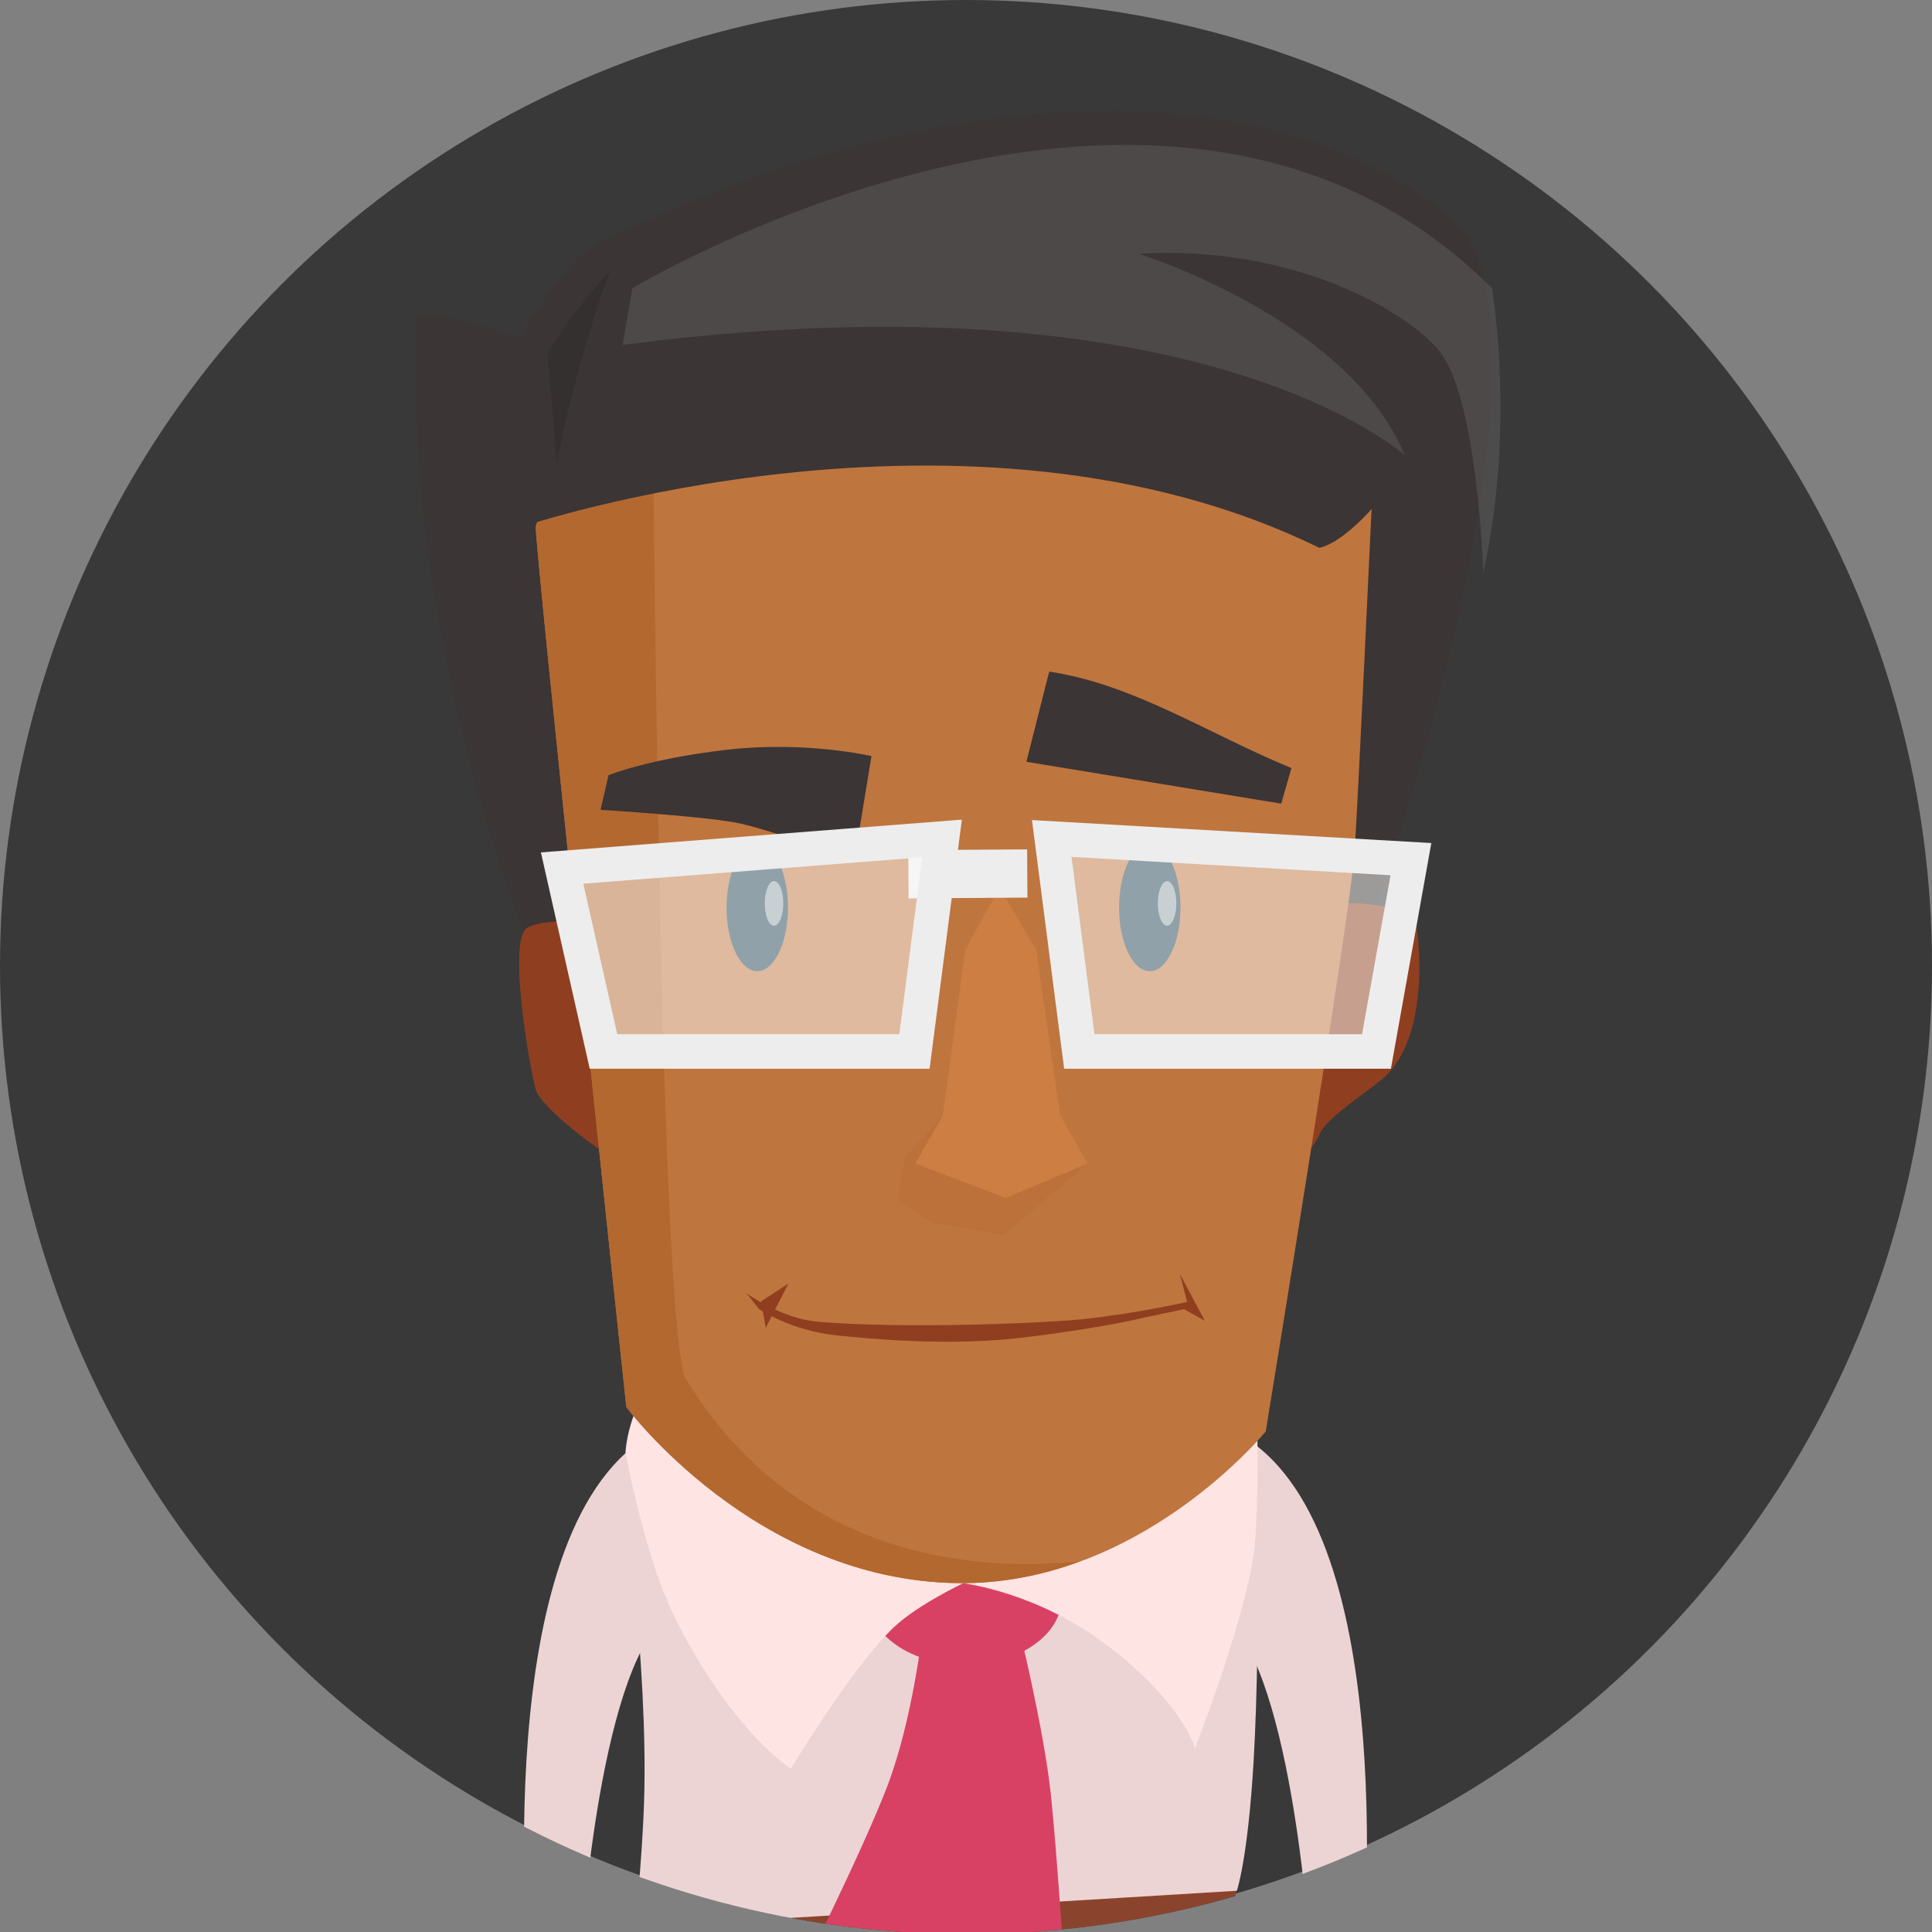 <?xml version="1.0" encoding="UTF-8" standalone="no"?>
<!-- Created with Inkscape (http://www.inkscape.org/) -->

<svg
   xmlns:dc="http://purl.org/dc/elements/1.1/"
   xmlns:cc="http://creativecommons.org/ns#"
   xmlns:rdf="http://www.w3.org/1999/02/22-rdf-syntax-ns#"
   xmlns:svg="http://www.w3.org/2000/svg"
   xmlns="http://www.w3.org/2000/svg"
   xmlns:xlink="http://www.w3.org/1999/xlink"
   xmlns:sodipodi="http://sodipodi.sourceforge.net/DTD/sodipodi-0.dtd"
   xmlns:inkscape="http://www.inkscape.org/namespaces/inkscape"
   width="44.41mm"
   height="44.41mm"
   viewBox="0 0 44.41 44.41"
   version="1.1"
   id="svg3916"
   inkscape:version="0.92.4 (5da689c313, 2019-01-14)"
   sodipodi:docname="avatar12.svg">
  <rect x="0" y="0" width="44.41" height="44.41" fill="#808080" stroke="none"/>
  <defs
     id="defs3910">
    <clipPath
       clipPathUnits="userSpaceOnUse"
       id="clipPath3897">
      <circle
         style="opacity:0.5;vector-effect:none;fill:#4d4d4d;fill-opacity:1;fill-rule:evenodd;stroke:none;stroke-width:0.901;stroke-linecap:butt;stroke-linejoin:bevel;stroke-miterlimit:4;stroke-dasharray:none;stroke-dashoffset:0;stroke-opacity:1;paint-order:markers stroke fill"
         id="circle3899"
         cx="231.519"
         cy="173.949"
         r="22.205" />
    </clipPath>
    <clipPath
       id="SVGID_18_">
      <use
         xlink:href="#SVGID_17_"
         overflow="visible"
         id="use159"
         style="overflow:visible"
         x="0"
         y="0"
         width="100%"
         height="100%" />
    </clipPath>
    <clipPath
       id="SVGID_16_">
      <use
         xlink:href="#SVGID_15_"
         overflow="visible"
         id="use145"
         style="overflow:visible"
         x="0"
         y="0"
         width="100%"
         height="100%" />
    </clipPath>
    <clipPath
       id="SVGID_14_">
      <use
         xlink:href="#SVGID_13_"
         overflow="visible"
         id="use127"
         style="overflow:visible"
         x="0"
         y="0"
         width="100%"
         height="100%" />
    </clipPath>
    <clipPath
       id="SVGID_12_">
      <use
         xlink:href="#SVGID_11_"
         overflow="visible"
         id="use113"
         style="overflow:visible"
         x="0"
         y="0"
         width="100%"
         height="100%" />
    </clipPath>
    <clipPath
       id="SVGID_8_">
      <use
         xlink:href="#SVGID_7_"
         overflow="visible"
         id="use81"
         style="overflow:visible"
         x="0"
         y="0"
         width="100%"
         height="100%" />
    </clipPath>
    <clipPath
       id="SVGID_10_">
      <use
         xlink:href="#SVGID_9_"
         overflow="visible"
         id="use87"
         style="overflow:visible"
         x="0"
         y="0"
         width="100%"
         height="100%" />
    </clipPath>
    <clipPath
       id="SVGID_6_">
      <use
         xlink:href="#SVGID_5_"
         overflow="visible"
         id="use65"
         style="overflow:visible"
         x="0"
         y="0"
         width="100%"
         height="100%" />
    </clipPath>
    <clipPath
       id="SVGID_4_">
      <use
         xlink:href="#SVGID_3_"
         overflow="visible"
         id="use41"
         style="overflow:visible"
         x="0"
         y="0"
         width="100%"
         height="100%" />
    </clipPath>
    <clipPath
       id="SVGID_2_">
      <use
         xlink:href="#SVGID_1_"
         overflow="visible"
         id="use27"
         style="overflow:visible"
         x="0"
         y="0"
         width="100%"
         height="100%" />
    </clipPath>
    <rect
       id="SVGID_1_"
       x="966.646"
       y="591.79"
       width="4.613"
       height="3.18" />
    <rect
       id="SVGID_3_"
       x="936.181"
       y="593.4"
       width="4.507"
       height="1.38" />
    <rect
       id="SVGID_5_"
       x="939.199"
       y="493.74"
       width="27.425"
       height="57.82" />
    <rect
       id="SVGID_7_"
       x="955.934"
       y="527.09"
       width="9.612"
       height="6.04" />
    <rect
       id="SVGID_9_"
       x="955.934"
       y="527.09"
       width="9.612"
       height="6.04" />
    <rect
       id="SVGID_11_"
       x="949.269"
       y="515.29"
       width="0.932"
       height="2.25" />
    <rect
       id="SVGID_13_"
       x="969.08"
       y="515.29"
       width="0.932"
       height="2.25" />
    <rect
       id="SVGID_15_"
       x="941.598"
       y="510.79"
       width="16.566"
       height="16.56" />
    <rect
       id="SVGID_17_"
       x="964.064"
       y="510.79"
       width="16.566"
       height="16.56" />
    <clipPath
       id="SVGID_18_-8">
      <use
         xlink:href="#SVGID_17_-1"
         overflow="visible"
         id="use175"
         style="overflow:visible"
         x="0"
         y="0"
         width="100%"
         height="100%" />
    </clipPath>
    <clipPath
       id="SVGID_16_-1">
      <use
         xlink:href="#SVGID_15_-5"
         overflow="visible"
         id="use161"
         style="overflow:visible"
         x="0"
         y="0"
         width="100%"
         height="100%" />
    </clipPath>
    <clipPath
       id="SVGID_14_-1">
      <use
         xlink:href="#SVGID_13_-6"
         overflow="visible"
         id="use147"
         style="overflow:visible"
         x="0"
         y="0"
         width="100%"
         height="100%" />
    </clipPath>
    <clipPath
       id="SVGID_12_-4">
      <use
         xlink:href="#SVGID_11_-3"
         overflow="visible"
         id="use131"
         style="overflow:visible"
         x="0"
         y="0"
         width="100%"
         height="100%" />
    </clipPath>
    <clipPath
       id="SVGID_10_-2">
      <use
         xlink:href="#SVGID_9_-9"
         overflow="visible"
         id="use117"
         style="overflow:visible"
         x="0"
         y="0"
         width="100%"
         height="100%" />
    </clipPath>
    <clipPath
       id="SVGID_6_-1">
      <use
         xlink:href="#SVGID_5_-4"
         overflow="visible"
         id="use79"
         style="overflow:visible"
         x="0"
         y="0"
         width="100%"
         height="100%" />
    </clipPath>
    <clipPath
       id="SVGID_8_-5">
      <use
         xlink:href="#SVGID_7_-5"
         overflow="visible"
         id="use85"
         style="overflow:visible"
         x="0"
         y="0"
         width="100%"
         height="100%" />
    </clipPath>
    <clipPath
       id="SVGID_4_-3">
      <use
         xlink:href="#SVGID_3_-4"
         overflow="visible"
         id="use43"
         style="overflow:visible"
         x="0"
         y="0"
         width="100%"
         height="100%" />
    </clipPath>
    <clipPath
       id="SVGID_2_-9">
      <use
         xlink:href="#SVGID_1_-1"
         overflow="visible"
         id="use29"
         style="overflow:visible"
         x="0"
         y="0"
         width="100%"
         height="100%" />
    </clipPath>
    <rect
       id="SVGID_1_-1"
       x="963.834"
       y="599.79"
       width="4.611"
       height="3.18" />
    <rect
       id="SVGID_3_-4"
       x="933.368"
       y="601.4"
       width="4.506"
       height="1.38" />
    <rect
       id="SVGID_5_-4"
       x="953.12"
       y="535.09"
       width="9.612"
       height="6.04" />
    <rect
       id="SVGID_7_-5"
       x="953.12"
       y="535.09"
       width="9.612"
       height="6.04" />
    <rect
       id="SVGID_9_-9"
       x="946.456"
       y="523.29"
       width="0.931"
       height="2.25" />
    <rect
       id="SVGID_11_-3"
       x="966.268"
       y="523.29"
       width="0.931"
       height="2.25" />
    <rect
       id="SVGID_13_-6"
       x="936.242"
       y="521.14"
       width="19.148"
       height="10.74" />
    <rect
       id="SVGID_15_-5"
       x="960.918"
       y="521.14"
       width="18.105"
       height="10.74" />
    <rect
       id="SVGID_17_-1"
       x="935.51"
       y="492.52"
       width="3.147"
       height="9.73" />
    <clipPath
       id="SVGID_18_-5">
      <use
         xlink:href="#SVGID_17_-3"
         overflow="visible"
         id="use151"
         style="overflow:visible"
         x="0"
         y="0"
         width="100%"
         height="100%" />
    </clipPath>
    <clipPath
       id="SVGID_16_-3">
      <use
         xlink:href="#SVGID_15_-9"
         overflow="visible"
         id="use135"
         style="overflow:visible"
         x="0"
         y="0"
         width="100%"
         height="100%" />
    </clipPath>
    <clipPath
       id="SVGID_14_-3">
      <use
         xlink:href="#SVGID_13_-9"
         overflow="visible"
         id="use121"
         style="overflow:visible"
         x="0"
         y="0"
         width="100%"
         height="100%" />
    </clipPath>
    <clipPath
       id="SVGID_12_-0">
      <use
         xlink:href="#SVGID_11_-2"
         overflow="visible"
         id="use105"
         style="overflow:visible"
         x="0"
         y="0"
         width="100%"
         height="100%" />
    </clipPath>
    <clipPath
       id="SVGID_8_-8">
      <use
         xlink:href="#SVGID_7_-52"
         overflow="visible"
         id="use75"
         style="overflow:visible"
         x="0"
         y="0"
         width="100%"
         height="100%" />
    </clipPath>
    <clipPath
       id="SVGID_10_-3">
      <use
         xlink:href="#SVGID_9_-1"
         overflow="visible"
         id="use81-7"
         style="overflow:visible"
         x="0"
         y="0"
         width="100%"
         height="100%" />
    </clipPath>
    <clipPath
       id="SVGID_6_-2">
      <use
         xlink:href="#SVGID_5_-42"
         overflow="visible"
         id="use63"
         style="overflow:visible"
         x="0"
         y="0"
         width="100%"
         height="100%" />
    </clipPath>
    <clipPath
       id="SVGID_4_-5">
      <use
         xlink:href="#SVGID_3_-8"
         overflow="visible"
         id="use41-3"
         style="overflow:visible"
         x="0"
         y="0"
         width="100%"
         height="100%" />
    </clipPath>
    <clipPath
       id="SVGID_2_-95">
      <use
         xlink:href="#SVGID_1_-8"
         overflow="visible"
         id="use27-8"
         style="overflow:visible"
         x="0"
         y="0"
         width="100%"
         height="100%" />
    </clipPath>
    <rect
       id="SVGID_1_-8"
       x="951.165"
       y="549.121"
       width="4.612"
       height="3.184" />
    <rect
       id="SVGID_3_-8"
       x="920.699"
       y="550.737"
       width="4.507"
       height="1.375" />
    <rect
       id="SVGID_5_-42"
       x="923.718"
       y="450.427"
       width="27.424"
       height="58.463" />
    <rect
       id="SVGID_7_-52"
       x="940.452"
       y="484.426"
       width="9.612"
       height="6.037" />
    <rect
       id="SVGID_9_-1"
       x="940.452"
       y="484.426"
       width="9.612"
       height="6.037" />
    <path
       id="SVGID_11_-2"
       d="m 934.081,493.437 c 0,0 2.077,4.481 4.332,6.045 1.367,0.948 2.283,1.584 7.596,0.838 5.5,-0.773 11.725,-4.049 11.725,-4.049 l 0.957,0.468 -1.28,-2.321 0.311,1.189 c 0,0 -2.929,-0.055 -6.063,-0.193 -3.074,-0.137 -18.178,-2.842 -18.178,-2.842 z"
       inkscape:connector-curvature="0" />
    <rect
       id="SVGID_13_-9"
       x="933.787"
       y="472.621"
       width="0.932"
       height="2.249" />
    <rect
       id="SVGID_15_-9"
       x="953.598"
       y="472.621"
       width="0.932"
       height="2.249" />
    <rect
       id="SVGID_17_-3"
       x="938.81"
       y="433.53"
       width="13.245"
       height="6.08" />
    <clipPath
       id="SVGID_24_">
      <use
         xlink:href="#SVGID_23_"
         overflow="visible"
         id="use185"
         style="overflow:visible"
         x="0"
         y="0"
         width="100%"
         height="100%" />
    </clipPath>
    <clipPath
       id="SVGID_26_">
      <use
         xlink:href="#SVGID_25_"
         overflow="visible"
         id="use191"
         style="overflow:visible"
         x="0"
         y="0"
         width="100%"
         height="100%" />
    </clipPath>
    <clipPath
       id="SVGID_22_">
      <use
         xlink:href="#SVGID_21_"
         overflow="visible"
         id="use169"
         style="overflow:visible"
         x="0"
         y="0"
         width="100%"
         height="100%" />
    </clipPath>
    <clipPath
       id="SVGID_20_">
      <use
         xlink:href="#SVGID_19_"
         overflow="visible"
         id="use147-7"
         style="overflow:visible"
         x="0"
         y="0"
         width="100%"
         height="100%" />
    </clipPath>
    <clipPath
       id="SVGID_16_-36">
      <use
         xlink:href="#SVGID_15_-99"
         overflow="visible"
         id="use121-0"
         style="overflow:visible"
         x="0"
         y="0"
         width="100%"
         height="100%" />
    </clipPath>
    <clipPath
       id="SVGID_18_-6">
      <use
         xlink:href="#SVGID_17_-4"
         overflow="visible"
         id="use127-5"
         style="overflow:visible"
         x="0"
         y="0"
         width="100%"
         height="100%" />
    </clipPath>
    <clipPath
       id="SVGID_12_-6">
      <use
         xlink:href="#SVGID_11_-4"
         overflow="visible"
         id="use99"
         style="overflow:visible"
         x="0"
         y="0"
         width="100%"
         height="100%" />
    </clipPath>
    <clipPath
       id="SVGID_14_-0">
      <use
         xlink:href="#SVGID_13_-0"
         overflow="visible"
         id="use105-1"
         style="overflow:visible"
         x="0"
         y="0"
         width="100%"
         height="100%" />
    </clipPath>
    <clipPath
       id="SVGID_8_-3">
      <use
         xlink:href="#SVGID_7_-4"
         overflow="visible"
         id="use71"
         style="overflow:visible"
         x="0"
         y="0"
         width="100%"
         height="100%" />
    </clipPath>
    <clipPath
       id="SVGID_10_-24">
      <use
         xlink:href="#SVGID_9_-11"
         overflow="visible"
         id="use77"
         style="overflow:visible"
         x="0"
         y="0"
         width="100%"
         height="100%" />
    </clipPath>
    <clipPath
       id="SVGID_6_-5">
      <use
         xlink:href="#SVGID_5_-1"
         overflow="visible"
         id="use59"
         style="overflow:visible"
         x="0"
         y="0"
         width="100%"
         height="100%" />
    </clipPath>
    <clipPath
       id="SVGID_4_-1">
      <use
         xlink:href="#SVGID_3_-9"
         overflow="visible"
         id="use43-9"
         style="overflow:visible"
         x="0"
         y="0"
         width="100%"
         height="100%" />
    </clipPath>
    <clipPath
       id="SVGID_2_-7">
      <use
         xlink:href="#SVGID_1_-14"
         overflow="visible"
         id="use31"
         style="overflow:visible"
         x="0"
         y="0"
         width="100%"
         height="100%" />
    </clipPath>
    <rect
       id="SVGID_1_-14"
       x="961.553"
       y="559.865"
       width="10.498"
       height="7.426" />
    <rect
       id="SVGID_3_-9"
       x="949.33"
       y="559.211"
       width="10.487"
       height="7.91" />
    <rect
       id="SVGID_5_-1"
       x="938.858"
       y="499.876"
       width="34.414"
       height="65.761" />
    <rect
       id="SVGID_7_-4"
       x="958.81"
       y="535.858"
       width="3.559"
       height="2.094" />
    <rect
       id="SVGID_9_-11"
       x="958.81"
       y="535.858"
       width="3.559"
       height="2.094" />
    <rect
       id="SVGID_11_-4"
       x="950.719"
       y="539.416"
       width="0.915"
       height="2.411" />
    <rect
       id="SVGID_13_-0"
       x="950.719"
       y="539.416"
       width="0.915"
       height="2.411" />
    <rect
       id="SVGID_15_-99"
       x="968.017"
       y="541.442"
       width="0.821"
       height="1.741" />
    <rect
       id="SVGID_17_-4"
       x="968.017"
       y="541.442"
       width="0.821"
       height="1.741" />
    <rect
       id="SVGID_19_"
       x="968.737"
       y="523.464"
       width="0.933"
       height="2.249" />
    <rect
       id="SVGID_21_"
       x="950.317"
       y="523.464"
       width="0.931"
       height="2.249" />
    <rect
       id="SVGID_23_"
       x="958.94"
       y="559.396"
       width="3.041"
       height="6.241" />
    <rect
       id="SVGID_25_"
       x="958.94"
       y="559.396"
       width="3.041"
       height="6.241" />
    <clipPath
       id="SVGID_2_-0">
      <use
         height="100%"
         width="100%"
         y="0"
         x="0"
         style="overflow:visible"
         id="use27-3"
         overflow="visible"
         xlink:href="#SVGID_1_-9" />
    </clipPath>
    <clipPath
       id="SVGID_4_-51">
      <use
         height="100%"
         width="100%"
         y="0"
         x="0"
         style="overflow:visible"
         id="use41-35"
         overflow="visible"
         xlink:href="#SVGID_3_-2" />
    </clipPath>
    <clipPath
       id="SVGID_6_-3">
      <use
         height="100%"
         width="100%"
         y="0"
         x="0"
         style="overflow:visible"
         id="use65-0"
         overflow="visible"
         xlink:href="#SVGID_5_-3" />
    </clipPath>
    <clipPath
       id="SVGID_8_-89">
      <use
         height="100%"
         width="100%"
         y="0"
         x="0"
         style="overflow:visible"
         id="use77-2"
         overflow="visible"
         xlink:href="#SVGID_7_-6" />
    </clipPath>
    <clipPath
       id="SVGID_10_-9">
      <use
         height="100%"
         width="100%"
         y="0"
         x="0"
         style="overflow:visible"
         id="use91"
         overflow="visible"
         xlink:href="#SVGID_9_-2" />
    </clipPath>
    <clipPath
       id="SVGID_12_-49">
      <use
         height="100%"
         width="100%"
         y="0"
         x="0"
         style="overflow:visible"
         id="use97"
         overflow="visible"
         xlink:href="#SVGID_11_-1" />
    </clipPath>
    <clipPath
       id="SVGID_14_-6">
      <use
         height="100%"
         width="100%"
         y="0"
         x="0"
         style="overflow:visible"
         id="use123"
         overflow="visible"
         xlink:href="#SVGID_13_-3" />
    </clipPath>
    <clipPath
       id="SVGID_16_-8">
      <use
         height="100%"
         width="100%"
         y="0"
         x="0"
         style="overflow:visible"
         id="use137"
         overflow="visible"
         xlink:href="#SVGID_15_-0" />
    </clipPath>
    <rect
       height="3.184"
       width="4.612"
       y="598.184"
       x="966.969"
       id="SVGID_1_-9" />
    <rect
       height="1.374"
       width="4.506"
       y="599.801"
       x="936.503"
       id="SVGID_3_-2" />
    <rect
       height="11.623"
       width="34.061"
       y="492.209"
       x="944.789"
       id="SVGID_5_-3" />
    <rect
       height="57.26"
       width="35.273"
       y="500.693"
       x="939.637"
       id="SVGID_7_-6" />
    <rect
       height="6.037"
       width="9.611"
       y="533.489"
       x="956.256"
       id="SVGID_9_-2" />
    <rect
       height="6.037"
       width="9.611"
       y="533.489"
       x="956.256"
       id="SVGID_11_-1" />
    <rect
       height="2.248"
       width="0.931"
       y="521.685"
       x="949.591"
       id="SVGID_13_-3" />
    <rect
       height="2.248"
       width="0.931"
       y="521.685"
       x="969.402"
       id="SVGID_15_-0" />
    <clipPath
       id="SVGID_30_">
      <use
         xlink:href="#SVGID_29_"
         overflow="visible"
         id="use217"
         style="overflow:visible"
         x="0"
         y="0"
         width="100%"
         height="100%" />
    </clipPath>
    <clipPath
       id="SVGID_26_-8">
      <use
         xlink:href="#SVGID_25_-3"
         overflow="visible"
         id="use193"
         style="overflow:visible"
         x="0"
         y="0"
         width="100%"
         height="100%" />
    </clipPath>
    <clipPath
       id="SVGID_28_">
      <use
         xlink:href="#SVGID_27_"
         overflow="visible"
         id="use199"
         style="overflow:visible"
         x="0"
         y="0"
         width="100%"
         height="100%" />
    </clipPath>
    <clipPath
       id="SVGID_24_-3">
      <use
         xlink:href="#SVGID_23_-8"
         overflow="visible"
         id="use181"
         style="overflow:visible"
         x="0"
         y="0"
         width="100%"
         height="100%" />
    </clipPath>
    <clipPath
       id="SVGID_22_-3">
      <use
         xlink:href="#SVGID_21_-2"
         overflow="visible"
         id="use159-4"
         style="overflow:visible"
         x="0"
         y="0"
         width="100%"
         height="100%" />
    </clipPath>
    <clipPath
       id="SVGID_18_-2">
      <use
         xlink:href="#SVGID_17_-0"
         overflow="visible"
         id="use133"
         style="overflow:visible"
         x="0"
         y="0"
         width="100%"
         height="100%" />
    </clipPath>
    <clipPath
       id="SVGID_20_-7">
      <use
         xlink:href="#SVGID_19_-3"
         overflow="visible"
         id="use139"
         style="overflow:visible"
         x="0"
         y="0"
         width="100%"
         height="100%" />
    </clipPath>
    <clipPath
       id="SVGID_14_-19">
      <use
         xlink:href="#SVGID_13_-34"
         overflow="visible"
         id="use111"
         style="overflow:visible"
         x="0"
         y="0"
         width="100%"
         height="100%" />
    </clipPath>
    <clipPath
       id="SVGID_16_-9">
      <use
         xlink:href="#SVGID_15_-8"
         overflow="visible"
         id="use117-9"
         style="overflow:visible"
         x="0"
         y="0"
         width="100%"
         height="100%" />
    </clipPath>
    <clipPath
       id="SVGID_10_-5">
      <use
         xlink:href="#SVGID_9_-4"
         overflow="visible"
         id="use83"
         style="overflow:visible"
         x="0"
         y="0"
         width="100%"
         height="100%" />
    </clipPath>
    <clipPath
       id="SVGID_12_-5">
      <use
         xlink:href="#SVGID_11_-48"
         overflow="visible"
         id="use89"
         style="overflow:visible"
         x="0"
         y="0"
         width="100%"
         height="100%" />
    </clipPath>
    <clipPath
       id="SVGID_8_-38">
      <use
         xlink:href="#SVGID_7_-65"
         overflow="visible"
         id="use71-0"
         style="overflow:visible"
         x="0"
         y="0"
         width="100%"
         height="100%" />
    </clipPath>
    <clipPath
       id="SVGID_6_-16">
      <use
         xlink:href="#SVGID_5_-5"
         overflow="visible"
         id="use59-6"
         style="overflow:visible"
         x="0"
         y="0"
         width="100%"
         height="100%" />
    </clipPath>
    <clipPath
       id="SVGID_4_-6">
      <use
         xlink:href="#SVGID_3_-3"
         overflow="visible"
         id="use43-6"
         style="overflow:visible"
         x="0"
         y="0"
         width="100%"
         height="100%" />
    </clipPath>
    <clipPath
       id="SVGID_2_-8">
      <use
         xlink:href="#SVGID_1_-84"
         overflow="visible"
         id="use31-1"
         style="overflow:visible"
         x="0"
         y="0"
         width="100%"
         height="100%" />
    </clipPath>
    <rect
       id="SVGID_1_-84"
       x="972.33"
       y="568.711"
       width="10.495"
       height="7.426" />
    <rect
       id="SVGID_3_-3"
       x="960.104"
       y="568.057"
       width="10.487"
       height="7.91" />
    <rect
       id="SVGID_5_-5"
       x="949.633"
       y="508.722"
       width="31.88"
       height="65.762" />
    <rect
       id="SVGID_7_-65"
       x="949.633"
       y="514.255"
       width="5.954"
       height="34.005" />
    <rect
       id="SVGID_9_-4"
       x="969.586"
       y="544.703"
       width="3.559"
       height="2.095" />
    <rect
       id="SVGID_11_-48"
       x="969.586"
       y="544.703"
       width="3.559"
       height="2.095" />
    <rect
       id="SVGID_13_-34"
       x="961.495"
       y="548.261"
       width="0.915"
       height="2.412" />
    <rect
       id="SVGID_15_-8"
       x="961.495"
       y="548.261"
       width="0.915"
       height="2.412" />
    <rect
       id="SVGID_17_-0"
       x="978.793"
       y="550.289"
       width="0.821"
       height="1.74" />
    <rect
       id="SVGID_19_-3"
       x="978.793"
       y="550.289"
       width="0.821"
       height="1.74" />
    <rect
       id="SVGID_21_-2"
       x="979.514"
       y="532.311"
       width="0.932"
       height="2.248" />
    <rect
       id="SVGID_23_-8"
       x="961.092"
       y="532.311"
       width="0.933"
       height="2.248" />
    <rect
       id="SVGID_25_-3"
       x="969.312"
       y="568.922"
       width="4.237"
       height="5.19" />
    <rect
       id="SVGID_27_"
       x="969.312"
       y="568.922"
       width="4.237"
       height="5.19" />
    <rect
       id="SVGID_29_"
       x="951.909"
       y="498.672"
       width="44.141"
       height="26.444" />
    <clipPath
       id="SVGID_16_-0">
      <use
         xlink:href="#SVGID_15_-3"
         overflow="visible"
         id="use137-2"
         style="overflow:visible"
         x="0"
         y="0"
         width="100%"
         height="100%" />
    </clipPath>
    <clipPath
       id="SVGID_14_-12">
      <use
         xlink:href="#SVGID_13_-8"
         overflow="visible"
         id="use123-5"
         style="overflow:visible"
         x="0"
         y="0"
         width="100%"
         height="100%" />
    </clipPath>
    <clipPath
       id="SVGID_12_-8">
      <use
         xlink:href="#SVGID_11_-37"
         overflow="visible"
         id="use107"
         style="overflow:visible"
         x="0"
         y="0"
         width="100%"
         height="100%" />
    </clipPath>
    <clipPath
       id="SVGID_8_-7">
      <use
         xlink:href="#SVGID_7_-2"
         overflow="visible"
         id="use77-8"
         style="overflow:visible"
         x="0"
         y="0"
         width="100%"
         height="100%" />
    </clipPath>
    <clipPath
       id="SVGID_10_-8">
      <use
         xlink:href="#SVGID_9_-96"
         overflow="visible"
         id="use83-5"
         style="overflow:visible"
         x="0"
         y="0"
         width="100%"
         height="100%" />
    </clipPath>
    <clipPath
       id="SVGID_6_-9">
      <use
         xlink:href="#SVGID_5_-0"
         overflow="visible"
         id="use61"
         style="overflow:visible"
         x="0"
         y="0"
         width="100%"
         height="100%" />
    </clipPath>
    <clipPath
       id="SVGID_4_-9">
      <use
         xlink:href="#SVGID_3_-5"
         overflow="visible"
         id="use41-5"
         style="overflow:visible"
         x="0"
         y="0"
         width="100%"
         height="100%" />
    </clipPath>
    <clipPath
       id="SVGID_2_-87">
      <use
         xlink:href="#SVGID_1_-5"
         overflow="visible"
         id="use27-7"
         style="overflow:visible"
         x="0"
         y="0"
         width="100%"
         height="100%" />
    </clipPath>
    <rect
       id="SVGID_1_-5"
       x="970.263"
       y="596.79"
       width="4.612"
       height="3.18" />
    <rect
       id="SVGID_3_-5"
       x="939.797"
       y="598.4"
       width="4.506"
       height="1.38" />
    <rect
       id="SVGID_5_-0"
       x="942.815"
       y="498.74"
       width="27.425"
       height="57.82" />
    <rect
       id="SVGID_7_-2"
       x="959.55"
       y="532.09"
       width="9.611"
       height="6.04" />
    <rect
       id="SVGID_9_-96"
       x="959.55"
       y="532.09"
       width="9.611"
       height="6.04" />
    <path
       id="SVGID_11_-37"
       d="m 953.178,541.104 c 0,0 2.077,4.481 4.332,6.045 1.368,0.949 2.284,1.584 7.596,0.839 5.502,-0.773 11.727,-4.05 11.727,-4.05 l 0.956,0.469 -1.28,-2.321 0.312,1.188 c 0,0 -2.931,-0.056 -6.063,-0.193 -3.074,-0.135 -18.178,-2.841 -18.178,-2.841 z"
       inkscape:connector-curvature="0" />
    <rect
       id="SVGID_13_-8"
       x="952.885"
       y="520.29"
       width="0.931"
       height="2.25" />
    <rect
       id="SVGID_15_-3"
       x="972.696"
       y="520.29"
       width="0.931"
       height="2.25" />
    <clipPath
       id="SVGID_20_-3">
      <use
         xlink:href="#SVGID_19_-9"
         overflow="visible"
         id="use165"
         style="overflow:visible"
         x="0"
         y="0"
         width="100%"
         height="100%" />
    </clipPath>
    <clipPath
       id="SVGID_18_-4">
      <use
         xlink:href="#SVGID_17_-8"
         overflow="visible"
         id="use153"
         style="overflow:visible"
         x="0"
         y="0"
         width="100%"
         height="100%" />
    </clipPath>
    <clipPath
       id="SVGID_16_-14">
      <use
         xlink:href="#SVGID_15_-7"
         overflow="visible"
         id="use141"
         style="overflow:visible"
         x="0"
         y="0"
         width="100%"
         height="100%" />
    </clipPath>
    <clipPath
       id="SVGID_14_-33">
      <use
         xlink:href="#SVGID_13_-1"
         overflow="visible"
         id="use125"
         style="overflow:visible"
         x="0"
         y="0"
         width="100%"
         height="100%" />
    </clipPath>
    <clipPath
       id="SVGID_12_-67">
      <use
         xlink:href="#SVGID_11_-17"
         overflow="visible"
         id="use111-1"
         style="overflow:visible"
         x="0"
         y="0"
         width="100%"
         height="100%" />
    </clipPath>
    <clipPath
       id="SVGID_10_-7">
      <use
         xlink:href="#SVGID_9_-12"
         overflow="visible"
         id="use89-3"
         style="overflow:visible"
         x="0"
         y="0"
         width="100%"
         height="100%" />
    </clipPath>
    <clipPath
       id="SVGID_6_-0">
      <use
         xlink:href="#SVGID_5_-8"
         overflow="visible"
         id="use65-5"
         style="overflow:visible"
         x="0"
         y="0"
         width="100%"
         height="100%" />
    </clipPath>
    <clipPath
       id="SVGID_8_-6">
      <use
         xlink:href="#SVGID_7_-28"
         overflow="visible"
         id="use71-7"
         style="overflow:visible"
         x="0"
         y="0"
         width="100%"
         height="100%" />
    </clipPath>
    <clipPath
       id="SVGID_4_-0">
      <use
         xlink:href="#SVGID_3_-59"
         overflow="visible"
         id="use41-352"
         style="overflow:visible"
         x="0"
         y="0"
         width="100%"
         height="100%" />
    </clipPath>
    <clipPath
       id="SVGID_2_-1">
      <use
         xlink:href="#SVGID_1_-54"
         overflow="visible"
         id="use27-1"
         style="overflow:visible"
         x="0"
         y="0"
         width="100%"
         height="100%" />
    </clipPath>
    <rect
       id="SVGID_1_-54"
       x="966.254"
       y="679.167"
       width="4.612"
       height="3.183" />
    <rect
       id="SVGID_3_-59"
       x="935.788"
       y="680.783"
       width="4.506"
       height="1.375" />
    <rect
       id="SVGID_5_-8"
       x="955.54"
       y="614.473"
       width="9.612"
       height="6.036" />
    <rect
       id="SVGID_7_-28"
       x="955.54"
       y="614.473"
       width="9.612"
       height="6.036" />
    <rect
       id="SVGID_9_-12"
       x="938.806"
       y="581.118"
       width="27.426"
       height="57.817" />
    <rect
       id="SVGID_11_-17"
       x="948.876"
       y="602.667"
       width="0.931"
       height="2.249" />
    <rect
       id="SVGID_13_-1"
       x="968.688"
       y="602.667"
       width="0.931"
       height="2.249" />
    <rect
       id="SVGID_15_-7"
       x="936.351"
       y="565.628"
       width="13.973"
       height="23.628" />
    <rect
       id="SVGID_17_-8"
       x="954.735"
       y="563.45"
       width="13.327"
       height="22.135" />
    <rect
       id="SVGID_19_-9"
       x="966.521"
       y="564.157"
       width="18.269"
       height="25.046" />
    <clipPath
       id="SVGID_24_-1">
      <use
         xlink:href="#SVGID_23_-1"
         overflow="visible"
         id="use177"
         style="overflow:visible"
         x="0"
         y="0"
         width="100%"
         height="100%" />
    </clipPath>
    <clipPath
       id="SVGID_22_-4">
      <use
         xlink:href="#SVGID_21_-5"
         overflow="visible"
         id="use165-5"
         style="overflow:visible"
         x="0"
         y="0"
         width="100%"
         height="100%" />
    </clipPath>
    <clipPath
       id="SVGID_20_-2">
      <use
         xlink:href="#SVGID_19_-1"
         overflow="visible"
         id="use143"
         style="overflow:visible"
         x="0"
         y="0"
         width="100%"
         height="100%" />
    </clipPath>
    <clipPath
       id="SVGID_16_-34">
      <use
         xlink:href="#SVGID_15_-82"
         overflow="visible"
         id="use117-5"
         style="overflow:visible"
         x="0"
         y="0"
         width="100%"
         height="100%" />
    </clipPath>
    <clipPath
       id="SVGID_18_-7">
      <use
         xlink:href="#SVGID_17_-89"
         overflow="visible"
         id="use123-6"
         style="overflow:visible"
         x="0"
         y="0"
         width="100%"
         height="100%" />
    </clipPath>
    <clipPath
       id="SVGID_12_-58">
      <use
         xlink:href="#SVGID_11_-7"
         overflow="visible"
         id="use95"
         style="overflow:visible"
         x="0"
         y="0"
         width="100%"
         height="100%" />
    </clipPath>
    <clipPath
       id="SVGID_14_-8">
      <use
         xlink:href="#SVGID_13_-13"
         overflow="visible"
         id="use101"
         style="overflow:visible"
         x="0"
         y="0"
         width="100%"
         height="100%" />
    </clipPath>
    <clipPath
       id="SVGID_8_-61">
      <use
         xlink:href="#SVGID_7_-9"
         overflow="visible"
         id="use67"
         style="overflow:visible"
         x="0"
         y="0"
         width="100%"
         height="100%" />
    </clipPath>
    <clipPath
       id="SVGID_10_-36">
      <use
         xlink:href="#SVGID_9_-5"
         overflow="visible"
         id="use73"
         style="overflow:visible"
         x="0"
         y="0"
         width="100%"
         height="100%" />
    </clipPath>
    <clipPath
       id="SVGID_6_-15">
      <use
         xlink:href="#SVGID_5_-17"
         overflow="visible"
         id="use55"
         style="overflow:visible"
         x="0"
         y="0"
         width="100%"
         height="100%" />
    </clipPath>
    <clipPath
       id="SVGID_4_-8">
      <use
         xlink:href="#SVGID_3_-0"
         overflow="visible"
         id="use41-7"
         style="overflow:visible"
         x="0"
         y="0"
         width="100%"
         height="100%" />
    </clipPath>
    <clipPath
       id="SVGID_2_-00">
      <use
         xlink:href="#SVGID_1_-2"
         overflow="visible"
         id="use29-7"
         style="overflow:visible"
         x="0"
         y="0"
         width="100%"
         height="100%" />
    </clipPath>
    <rect
       id="SVGID_1_-2"
       x="962.577"
       y="636.865"
       width="10.496"
       height="7.426" />
    <rect
       id="SVGID_3_-0"
       x="950.353"
       y="636.211"
       width="10.487"
       height="7.91" />
    <rect
       id="SVGID_5_-17"
       x="939.881"
       y="576.877"
       width="32.229"
       height="65.761" />
    <rect
       id="SVGID_7_-9"
       x="959.833"
       y="612.858"
       width="3.56"
       height="2.095" />
    <rect
       id="SVGID_9_-5"
       x="959.833"
       y="612.858"
       width="3.56"
       height="2.095" />
    <rect
       id="SVGID_11_-7"
       x="951.743"
       y="616.416"
       width="0.915"
       height="2.41" />
    <rect
       id="SVGID_13_-13"
       x="951.743"
       y="616.416"
       width="0.915"
       height="2.41" />
    <rect
       id="SVGID_15_-82"
       x="969.04"
       y="618.442"
       width="0.822"
       height="1.741" />
    <rect
       id="SVGID_17_-89"
       x="969.04"
       y="618.442"
       width="0.822"
       height="1.741" />
    <rect
       id="SVGID_19_-1"
       x="969.762"
       y="600.465"
       width="0.931"
       height="2.248" />
    <rect
       id="SVGID_21_-5"
       x="951.341"
       y="600.465"
       width="0.932"
       height="2.248" />
    <rect
       id="SVGID_23_-1"
       x="959.963"
       y="636.396"
       width="3.043"
       height="6.241" />
    <clipPath
       id="SVGID_20_-0">
      <use
         xlink:href="#SVGID_19_-7"
         overflow="visible"
         id="use177-1"
         style="overflow:visible"
         x="0"
         y="0"
         width="100%"
         height="100%" />
    </clipPath>
    <clipPath
       id="SVGID_18_-46">
      <use
         xlink:href="#SVGID_17_-7"
         overflow="visible"
         id="use163"
         style="overflow:visible"
         x="0"
         y="0"
         width="100%"
         height="100%" />
    </clipPath>
    <clipPath
       id="SVGID_16_-93">
      <use
         xlink:href="#SVGID_15_-72"
         overflow="visible"
         id="use149"
         style="overflow:visible"
         x="0"
         y="0"
         width="100%"
         height="100%" />
    </clipPath>
    <clipPath
       id="SVGID_14_-4">
      <use
         xlink:href="#SVGID_13_-87"
         overflow="visible"
         id="use133-5"
         style="overflow:visible"
         x="0"
         y="0"
         width="100%"
         height="100%" />
    </clipPath>
    <clipPath
       id="SVGID_12_-1">
      <use
         xlink:href="#SVGID_11_-70"
         overflow="visible"
         id="use119"
         style="overflow:visible"
         x="0"
         y="0"
         width="100%"
         height="100%" />
    </clipPath>
    <clipPath
       id="SVGID_10_-87">
      <use
         xlink:href="#SVGID_9_-0"
         overflow="visible"
         id="use105-5"
         style="overflow:visible"
         x="0"
         y="0"
         width="100%"
         height="100%" />
    </clipPath>
    <clipPath
       id="SVGID_6_-8">
      <use
         xlink:href="#SVGID_5_-7"
         overflow="visible"
         id="use73-6"
         style="overflow:visible"
         x="0"
         y="0"
         width="100%"
         height="100%" />
    </clipPath>
    <clipPath
       id="SVGID_8_-70">
      <use
         xlink:href="#SVGID_7_-0"
         overflow="visible"
         id="use79-0"
         style="overflow:visible"
         x="0"
         y="0"
         width="100%"
         height="100%" />
    </clipPath>
    <clipPath
       id="SVGID_4_-98">
      <use
         xlink:href="#SVGID_3_-6"
         overflow="visible"
         id="use45"
         style="overflow:visible"
         x="0"
         y="0"
         width="100%"
         height="100%" />
    </clipPath>
    <clipPath
       id="SVGID_2_-6">
      <use
         xlink:href="#SVGID_1_-85"
         overflow="visible"
         id="use31-9"
         style="overflow:visible"
         x="0"
         y="0"
         width="100%"
         height="100%" />
    </clipPath>
    <rect
       id="SVGID_1_-85"
       x="963.767"
       y="600.167"
       width="4.612"
       height="3.183" />
    <rect
       id="SVGID_3_-6"
       x="933.301"
       y="601.783"
       width="4.506"
       height="1.375" />
    <rect
       id="SVGID_5_-7"
       x="953.053"
       y="535.472"
       width="9.612"
       height="6.037" />
    <rect
       id="SVGID_7_-0"
       x="953.053"
       y="535.472"
       width="9.612"
       height="6.037" />
    <rect
       id="SVGID_9_-0"
       x="939.226"
       y="486.565"
       width="44.243"
       height="21.558" />
    <rect
       id="SVGID_11_-70"
       x="946.389"
       y="523.667"
       width="0.932"
       height="2.249" />
    <rect
       id="SVGID_13_-87"
       x="966.2"
       y="523.667"
       width="0.931"
       height="2.249" />
    <rect
       id="SVGID_15_-72"
       x="936.175"
       y="521.521"
       width="19.148"
       height="10.736" />
    <rect
       id="SVGID_17_-7"
       x="960.851"
       y="521.521"
       width="18.106"
       height="10.736" />
    <rect
       id="SVGID_19_-7"
       x="935.443"
       y="492.895"
       width="3.146"
       height="9.733" />
    <clipPath
       clipPathUnits="userSpaceOnUse"
       id="clipPath4983">
      <circle
         style="opacity:1;vector-effect:none;fill:#ff0000;fill-opacity:0.425;fill-rule:evenodd;stroke:none;stroke-width:0.524;stroke-linecap:butt;stroke-linejoin:bevel;stroke-miterlimit:4;stroke-dasharray:none;stroke-dashoffset:0;stroke-opacity:1;paint-order:markers stroke fill"
         id="circle4985"
         cx="78.418"
         cy="168.761"
         r="12.904" />
    </clipPath>
  </defs>
  <sodipodi:namedview
     id="base"
     pagecolor="#ffffff"
     bordercolor="#666666"
     borderopacity="1.0"
     inkscape:pageopacity="0.0"
     inkscape:pageshadow="2"
     inkscape:zoom="1.979899"
     inkscape:cx="161.04307"
     inkscape:cy="99.537766"
     inkscape:document-units="mm"
     inkscape:current-layer="layer1"
     showgrid="false"
     fit-margin-top="0"
     fit-margin-left="0"
     fit-margin-right="0"
     fit-margin-bottom="0"
     inkscape:window-width="1920"
     inkscape:window-height="1017"
     inkscape:window-x="-8"
     inkscape:window-y="-8"
     inkscape:window-maximized="1" />
  <g
     inkscape:label="Layer 1"
     inkscape:groupmode="layer"
     id="layer1"
     transform="translate(-51.122,-137.968)">
    <circle
       style="opacity:1;vector-effect:none;fill:#393939;fill-opacity:1;fill-rule:evenodd;stroke:none;stroke-width:0.901;stroke-linecap:butt;stroke-linejoin:bevel;stroke-miterlimit:4;stroke-dasharray:none;stroke-dashoffset:0;stroke-opacity:1;paint-order:markers stroke fill"
       id="path4672"
       cx="73.327"
       cy="160.173"
       r="22.205" />
    <g
       id="g4981"
       transform="matrix(1.721,0,0,1.721,-61.609,-130.219)"
       clip-path="url(#clipPath4983)">
      <path
         id="path4"
         d="m 72.917,169.31 c 0,0 -2.079,-4.445 -1.839,-9.288 0.406,-0.015 1.35,0.321 1.35,0.321 0,0 0.669,-1.06 0.984,-1.217 4.929,-2.458 9.305,-2.239 11.46,-0.391 1.931,1.655 -1.659,11.183 -1.659,11.183 0,0 -6.617,-2.17 -10.295,-0.607"
         style="fill:#3b3535;stroke-width:0.265"
         inkscape:connector-curvature="0" />
      <path
         id="path6"
         d="m 82.112,175.022 c -0.003,-0.021 -0.793,1.932 -0.232,2.421 0.886,0.77 1.136,4.436 1.127,4.697 -0.017,0.439 0.687,-0.037 0.687,0.149 -2.65e-4,-0.253 0.565,-5.956 -1.582,-7.267"
         style="fill:#edd4d4;stroke-width:0.265"
         inkscape:connector-curvature="0" />
      <path
         id="path8"
         d="m 82.026,183.821 c 0.001,5.3e-4 -0.061,-0.01 0.07,-0.298 0.133,-0.286 0.234,-0.537 0.336,-0.877 0.105,-0.338 0.147,-0.427 0.361,-0.542 0.327,-0.175 0.954,-0.163 1.142,-0.034 0.181,0.134 0.487,0.791 0.615,1.093 0.102,0.315 0.319,1.085 0.264,1.186 -0.069,0.105 -0.316,0.058 -0.316,0.057 -0.005,10e-4 -0.113,-0.471 -0.162,-0.637 -0.021,0.005 0.152,1.012 0.154,1.258 -0.013,0.137 -0.312,0.171 -0.339,0.076 -0.058,-0.17 -0.135,-0.837 -0.167,-1.048 -0.042,-0.211 -0.039,-0.211 -0.04,-0.211 -0.033,0.002 0.069,1.267 -0.007,1.512 -2.65e-4,-0.002 -0.261,0.195 -0.403,-0.011 -0.004,-8e-4 -0.049,-0.651 -0.084,-1.115 -0.039,-0.467 -0.006,-0.518 -0.03,-0.468 -0.03,0.054 0.024,0.857 -0.096,1.441 -5.29e-4,0 -0.028,0.137 -0.192,0.144 -0.164,0.007 -0.189,-0.108 -0.207,-0.246 -0.021,-0.161 0.039,-0.568 0.012,-1.105 -0.026,-0.537 -0.103,-0.894 -0.105,-0.895 -0.007,-0.003 -0.263,0.632 -0.419,0.77 -0.212,0.174 -0.387,-0.051 -0.386,-0.052"
         style="fill:#bf753e;stroke-width:0.265"
         inkscape:connector-curvature="0" />
      <path
         id="path10"
         d="m 74.151,175.022 c 0.003,-0.021 0.793,1.932 0.232,2.421 -0.885,0.77 -1.136,4.436 -1.127,4.697 0.017,0.439 -0.687,-0.037 -0.687,0.149 0,-0.253 -0.565,-5.956 1.582,-7.267"
         style="fill:#edd4d4;stroke-width:0.265"
         inkscape:connector-curvature="0" />
      <path
         id="path12"
         d="m 74.238,183.821 c -0.002,5.3e-4 0.061,-0.01 -0.07,-0.298 -0.133,-0.286 -0.234,-0.537 -0.336,-0.877 -0.105,-0.338 -0.147,-0.427 -0.361,-0.542 -0.328,-0.175 -0.954,-0.163 -1.142,-0.034 -0.181,0.134 -0.487,0.791 -0.615,1.093 -0.102,0.315 -0.319,1.085 -0.264,1.186 0.069,0.105 0.316,0.058 0.316,0.057 0.004,10e-4 0.112,-0.471 0.162,-0.637 0.021,0.005 -0.152,1.012 -0.154,1.258 0.013,0.137 0.311,0.171 0.339,0.076 0.058,-0.17 0.135,-0.837 0.167,-1.048 0.042,-0.211 0.039,-0.211 0.04,-0.211 0.033,0.002 -0.069,1.267 0.006,1.512 2.65e-4,-0.002 0.262,0.195 0.403,-0.011 0.004,-8e-4 0.049,-0.651 0.084,-1.115 0.039,-0.467 0.006,-0.518 0.03,-0.468 0.03,0.054 -0.024,0.857 0.096,1.441 5.29e-4,0 0.028,0.137 0.192,0.144 0.164,0.007 0.189,-0.108 0.207,-0.246 0.021,-0.161 -0.039,-0.568 -0.012,-1.105 0.026,-0.537 0.102,-0.894 0.105,-0.895 0.007,-0.003 0.263,0.632 0.419,0.77 0.212,0.174 0.387,-0.051 0.387,-0.052"
         style="fill:#bf753e;stroke-width:0.265"
         inkscape:connector-curvature="0" />
      <path
         id="path14"
         d="m 82.022,181.045 -0.358,1.994 c -0.022,0.126 -0.125,0.212 -0.247,0.244 -0.861,0.229 -2.613,0.414 -4.381,0.547 -1.423,0.107 -2.618,0.053 -3.158,-0.02 -0.169,-0.023 -0.273,-0.232 -0.231,-0.401 l 0.366,-1.829 z"
         style="fill:#294a59;stroke-width:0.265"
         inkscape:connector-curvature="0" />
      <path
         id="path16"
         d="m 81.819,181.982 0.204,-0.936 -8.009,0.535 -0.178,0.89 c 2.709,-0.142 5.356,-0.407 7.983,-0.488"
         style="fill:#8a442d;stroke-width:0.265"
         inkscape:connector-curvature="0" />
      <path
         id="path18"
         d="m 81.707,182.821 c 0,0 -0.471,2.593 -0.742,3.446 -0.27,0.854 -0.324,1.131 -0.324,1.131 0,0 -0.406,-0.076 -0.426,-0.161 -0.02,-0.084 0.437,-1.461 0.441,-2.72 0.004,-1.007 -0.436,-1.56 -0.436,-1.56 0,0 0.664,-0.638 1.081,-0.674 0.416,-0.035 0.405,0.538 0.405,0.538"
         style="fill:#294a59;stroke-width:0.265"
         inkscape:connector-curvature="0" />
      <path
         id="path20"
         d="m 74.939,183.831 c 0,0 -0.606,0.568 -1.074,1.468 -0.468,0.9 -0.841,2.032 -0.841,2.032 l -0.339,0.095 -0.097,-0.144 1.066,-3.895 c 0,0 0.126,-0.557 0.783,-0.283 0.657,0.274 0.501,0.728 0.501,0.728"
         style="fill:#294a59;stroke-width:0.265"
         inkscape:connector-curvature="0" />
      <polygon
         id="polygon22"
         points="964.963,596.945 964.469,599.776 966.586,600.119 966.736,600.166 967.77,597.402 "
         style="fill:#3f738c"
         transform="matrix(0.265,0,0,0.265,-175.075,28.828)" />
      <polygon
         id="polygon24"
         points="938.749,597.428 937.986,600.209 935.893,599.764 935.273,599.868 935.97,596.84 "
         style="fill:#3f738c"
         transform="matrix(0.265,0,0,0.265,-175.075,28.828)" />
      <path
         id="path26"
         d="m 81.142,188.179 c 0,0 -0.245,-0.369 -0.441,-0.599 -0.177,-0.208 -0.41,-0.146 -0.41,-0.146 l -0.266,0.197 c 0,0 -0.229,0.587 -0.071,0.668 0.158,0.081 0.479,0.181 0.699,0.15 0.22,-0.031 0.489,-0.269 0.489,-0.269"
         style="fill:#4a4a4a;stroke-width:0.265"
         inkscape:connector-curvature="0" />
      <g
         style="opacity:0.2"
         id="g38"
         transform="matrix(0.265,0,0,0.265,-175.075,28.828)">
        <g
           id="g36">
          <defs
             id="defs29">
            <rect
               height="3.183"
               width="4.612"
               y="600.167"
               x="963.767"
               id="rect4781" />
          </defs>
          <clipPath
             id="clipPath1042">
            <use
               height="100%"
               width="100%"
               y="0"
               x="0"
               style="overflow:visible"
               id="use1040"
               overflow="visible"
               xlink:href="#SVGID_1_-85" />
          </clipPath>
          <path
             inkscape:connector-curvature="0"
             id="path34"
             d="m 966.736,600.166 c 0.082,0.098 1.315,1.982 1.315,1.982 0,0 -0.651,0.576 -1.727,0.682 -1.077,0.104 -2.559,-0.207 -2.559,-0.207 0,0 1.953,0.838 2.667,0.715 0.714,-0.123 1.946,-1.067 1.946,-1.067 z"
             clip-path="url(#SVGID_2_-6)" />
        </g>
      </g>
      <path
         id="path40"
         d="m 71.861,188.073 c 0,0 0.31,-0.341 0.546,-0.55 0.214,-0.189 0.433,-0.105 0.433,-0.105 l 0.228,0.221 c 0,0 0.12,0.604 -0.051,0.669 -0.171,0.065 -0.508,0.132 -0.72,0.08 -0.212,-0.052 -0.436,-0.315 -0.436,-0.315"
         style="fill:#4a4a4a;stroke-width:0.265"
         inkscape:connector-curvature="0" />
      <g
         style="opacity:0.2"
         id="g52"
         transform="matrix(0.265,0,0,0.265,-175.075,28.828)">
        <g
           id="g50">
          <defs
             id="defs43">
            <rect
               height="1.375"
               width="4.506"
               y="601.783"
               x="933.301"
               id="rect4790" />
          </defs>
          <clipPath
             id="clipPath1052">
            <use
               height="100%"
               width="100%"
               y="0"
               x="0"
               style="overflow:visible"
               id="use1050"
               overflow="visible"
               xlink:href="#SVGID_3_-6" />
          </clipPath>
          <path
             inkscape:connector-curvature="0"
             id="path48"
             d="m 933.646,601.783 c 0,0 0.541,0.635 1.59,0.846 1.047,0.211 2.57,0.049 2.57,0.049 0,0 -2.088,0.637 -2.771,0.443 -0.687,-0.191 -1.734,-1.249 -1.734,-1.249 z"
             clip-path="url(#SVGID_4_-98)" />
        </g>
      </g>
      <path
         id="path54"
         d="m 82.287,174.957 c 0,0 0.061,2.668 -0.04,4.398 -0.077,1.314 -0.224,1.731 -0.224,1.731 l -8.043,0.489 c 0,0 0.099,-0.843 0.126,-1.689 0.058,-1.793 -0.289,-4.277 -0.289,-4.277 z"
         style="fill:#edd4d4;stroke-width:0.265"
         inkscape:connector-curvature="0" />
      <path
         id="path56"
         d="m 77.827,177.6 c 0,0 -0.132,1.191 -0.468,2.077 -0.336,0.886 -1.242,2.688 -1.242,2.688 l 1.833,1.975 1.792,-1.894 c 0,0 -0.122,-1.893 -0.203,-2.647 -0.096,-0.889 -0.428,-2.23 -0.428,-2.23 z"
         style="fill:#d94164;stroke-width:0.265"
         inkscape:connector-curvature="0" />
      <path
         id="path58"
         d="m 79.685,177.173 c 0,0.495 -0.579,0.896 -1.293,0.896 -0.714,0 -1.293,-0.401 -1.293,-0.896 0,-0.495 0.579,-0.896 1.293,-0.896 0.714,0 1.293,0.401 1.293,0.896"
         style="fill:#d94164;stroke-width:0.265"
         inkscape:connector-curvature="0" />
      <path
         id="path60"
         d="m 73.857,175.236 c 0,0 0.234,1.227 0.558,1.977 0.317,0.732 0.972,1.762 1.65,2.243 0,0 0.823,-1.364 1.375,-1.888 0.317,-0.301 0.927,-0.589 0.927,-0.589 0,0 0.987,0.112 1.933,0.836 1.014,0.776 1.164,1.367 1.164,1.367 0,0 0.746,-1.9 0.805,-2.787 0.058,-0.883 0.019,-1.684 0.019,-1.684 0,0 0.288,-1.921 -4.453,-1.894 -3.929,0.022 -3.977,2.419 -3.977,2.419"
         style="fill:#ffe4e4;stroke-width:0.265"
         inkscape:connector-curvature="0" />
      <path
         id="path62"
         d="m 82.358,168.83 c 0,0 0.363,-0.869 0.835,-0.923 0.561,-0.064 1.177,0.088 1.213,0.21 0.036,0.122 0.22,1.46 -0.38,2.072 -0.164,0.167 -0.798,0.556 -0.893,0.782 -0.096,0.227 -0.329,0.449 -0.703,0.419 -0.412,-0.034 -0.413,-0.414 -0.413,-0.414 z"
         style="fill:#8f3f1f;stroke-width:0.265"
         inkscape:connector-curvature="0" />
      <path
         id="path64"
         d="m 75.016,171.312 c 0,0 -0.192,0.219 -0.558,0.306 -0.366,0.086 -1.716,-0.941 -1.797,-1.226 -0.081,-0.284 -0.379,-1.98 -0.122,-2.163 0.257,-0.182 1.729,-0.114 2.097,0.131 0.368,0.245 0.391,2.807 0.391,2.807 z"
         style="fill:#8f3f1f;stroke-width:0.265"
         inkscape:connector-curvature="0" />
      <path
         id="path66"
         d="m 72.66,162.858 c -0.037,0.065 1.209,11.767 1.209,11.767 0,0 1.715,2.317 4.431,2.352 2.434,0.032 4.109,-2.026 4.109,-2.026 0,0 1.135,-6.939 1.186,-7.728 0.051,-0.789 0.23,-4.644 0.23,-4.644 0,0 -2.561,-2.899 -6.303,-2.502 -4.106,0.436 -4.861,2.781 -4.861,2.781"
         style="fill:#bf753e;stroke-width:0.265"
         inkscape:connector-curvature="0" />
      <path
         id="path68"
         d="m 74.667,174.255 c -0.347,-0.567 -0.432,-11.808 -0.446,-13.134 -1.259,0.799 -1.562,1.736 -1.562,1.736 -0.037,0.065 1.209,11.767 1.209,11.767 0,0 1.715,2.317 4.431,2.353 0.587,0.007 1.129,-0.107 1.615,-0.285 -0.35,-5.3e-4 -3.464,0.48 -5.247,-2.438"
         style="fill:#b36830;stroke-width:0.265"
         inkscape:connector-curvature="0" />
      <g
         style="opacity:0.5"
         id="g90"
         transform="matrix(0.265,0,0,0.265,-175.075,28.828)">
        <g
           id="g88">
          <defs
             id="defs71">
            <rect
               height="6.037"
               width="9.612"
               y="535.472"
               x="953.053"
               id="rect4806" />
          </defs>
          <clipPath
             id="clipPath1069">
            <use
               height="100%"
               width="100%"
               y="0"
               x="0"
               style="overflow:visible"
               id="use1067"
               overflow="visible"
               xlink:href="#SVGID_5_-7" />
          </clipPath>
          <g
             style="opacity:0.7"
             id="g86"
             clip-path="url(#SVGID_6_-8)">
            <g
               id="g84">
              <defs
                 id="defs77">
                <rect
                   height="6.037"
                   width="9.612"
                   y="535.472"
                   x="953.053"
                   id="rect4811" />
              </defs>
              <clipPath
                 id="clipPath1075">
                <use
                   height="100%"
                   width="100%"
                   y="0"
                   x="0"
                   style="overflow:visible"
                   id="use1073"
                   overflow="visible"
                   xlink:href="#SVGID_7_-0" />
              </clipPath>
              <polygon
                 style="fill:#b36830"
                 id="polygon82"
                 points="958.43,541.51 962.664,537.905 953.976,537.905 955.366,535.472 953.476,537.557 953.054,539.725 954.895,540.918 "
                 clip-path="url(#SVGID_8_-70)" />
            </g>
          </g>
        </g>
      </g>
      <path
         id="path92"
         d="m 73.524,166.649 0.107,-0.463 c 0,0 0.532,-0.219 1.582,-0.34 1.049,-0.121 1.93,0.085 1.93,0.085 l -0.229,1.395 c 0,0 -1.029,-0.381 -1.512,-0.492 -0.422,-0.097 -1.877,-0.185 -1.877,-0.185"
         style="fill:#3b3535;stroke-width:0.265"
         inkscape:connector-curvature="0" />
      <path
         id="path94"
         d="m 79.212,166.007 0.305,-1.205 c 1.142,0.175 2.098,0.819 3.235,1.289 l -0.136,0.475 z"
         style="fill:#3b3535;stroke-width:0.265"
         inkscape:connector-curvature="0" />
      <path
         id="path96"
         d="m 75.474,173.105 c 0,0 0.462,0.339 0.954,0.381 1.157,0.098 3.015,0.019 3.52,-0.033 0.72,-0.073 1.411,-0.232 1.411,-0.232 l -0.097,-0.373 0.333,0.624 -0.278,-0.154 -0.583,0.124 c 0,0 -0.476,0.12 -1.526,0.251 -1.033,0.128 -2.107,0.017 -2.514,-0.023 -0.628,-0.061 -1.053,-0.354 -1.053,-0.354 z"
         style="fill:#8f3f1f;stroke-width:0.265"
         inkscape:connector-curvature="0" />
      <polygon
         id="polygon98"
         points="946.199,544.854 946.438,546.188 947.577,543.957 "
         style="fill:#8f3f1f"
         transform="matrix(0.265,0,0,0.265,-175.075,28.828)" />
      <path
         id="path100"
         d="m 72.457,162.873 c 0,0 5.978,-2.023 10.667,0.276 0.345,-0.069 0.873,-0.678 0.935,-0.843 1.111,-2.949 -2.515,-4.616 -7.74,-3.571 -4.69,0.938 -3.862,4.138 -3.862,4.138"
         style="fill:#3b3535;stroke-width:0.265"
         inkscape:connector-curvature="0" />
      <g
         style="opacity:0.1"
         id="g112"
         transform="matrix(0.265,0,0,0.265,-175.075,28.828)">
        <g
           id="g110">
          <defs
             id="defs103">
            <rect
               height="21.558"
               width="44.243"
               y="486.565"
               x="939.226"
               id="rect4826" />
          </defs>
          <clipPath
             id="clipPath1091">
            <use
               height="100%"
               width="100%"
               y="0"
               x="0"
               style="overflow:visible"
               id="use1089"
               overflow="visible"
               xlink:href="#SVGID_9_-0" />
          </clipPath>
          <path
             style="fill:#ffffff"
             inkscape:connector-curvature="0"
             id="path108"
             d="m 939.226,496.646 0.491,-2.859 c 0,0 27.071,-16.249 43.321,0 0,0 1.215,6.951 -0.436,14.337 0,0 -0.281,-9.037 -2.313,-11.296 -2.031,-2.259 -7.765,-5.214 -15.064,-4.779 0,0 10.571,3.273 13.422,10.158 -0.001,0 -10.294,-9.377 -39.421,-5.561"
             clip-path="url(#SVGID_10_-87)" />
        </g>
      </g>
      <path
         id="path114"
         d="m 75.208,167.953 c 0,-0.47 0.183,-0.851 0.41,-0.851 0.226,0 0.41,0.381 0.41,0.851 0,0.47 -0.184,0.851 -0.41,0.851 -0.227,-2.6e-4 -0.41,-0.381 -0.411,-0.851"
         style="fill:#214252;stroke-width:0.265"
         inkscape:connector-curvature="0" />
      <g
         style="opacity:0.5"
         id="g126"
         transform="matrix(0.265,0,0,0.265,-175.075,28.828)">
        <g
           id="g124">
          <defs
             id="defs117">
            <rect
               height="2.249"
               width="0.932"
               y="523.667"
               x="946.389"
               id="rect4835" />
          </defs>
          <clipPath
             id="clipPath1101">
            <use
               height="100%"
               width="100%"
               y="0"
               x="0"
               style="overflow:visible"
               id="use1099"
               overflow="visible"
               xlink:href="#SVGID_11_-70" />
          </clipPath>
          <path
             style="fill:#ffffff"
             inkscape:connector-curvature="0"
             id="path122"
             d="m 946.388,524.792 c 0,-0.621 0.209,-1.124 0.467,-1.124 0.258,0 0.466,0.503 0.466,1.124 0,0.621 -0.208,1.125 -0.465,1.125 -0.259,0 -0.467,-0.504 -0.468,-1.125"
             clip-path="url(#SVGID_12_-1)" />
        </g>
      </g>
      <path
         id="path128"
         d="m 80.45,167.953 c 0,-0.47 0.183,-0.851 0.41,-0.851 0.226,0 0.41,0.381 0.41,0.851 0,0.47 -0.184,0.851 -0.41,0.851 -0.227,-2.6e-4 -0.41,-0.381 -0.41,-0.851"
         style="fill:#214252;stroke-width:0.265"
         inkscape:connector-curvature="0" />
      <g
         style="opacity:0.5"
         id="g140"
         transform="matrix(0.265,0,0,0.265,-175.075,28.828)">
        <g
           id="g138">
          <defs
             id="defs131">
            <rect
               height="2.249"
               width="0.931"
               y="523.667"
               x="966.2"
               id="rect4844" />
          </defs>
          <clipPath
             id="clipPath1111">
            <use
               height="100%"
               width="100%"
               y="0"
               x="0"
               style="overflow:visible"
               id="use1109"
               overflow="visible"
               xlink:href="#SVGID_13_-87" />
          </clipPath>
          <path
             style="fill:#ffffff"
             inkscape:connector-curvature="0"
             id="path136"
             d="m 966.199,524.792 c 0,-0.621 0.208,-1.124 0.467,-1.124 0.257,0 0.466,0.503 0.466,1.124 0,0.621 -0.209,1.125 -0.466,1.125 -0.258,0 -0.467,-0.504 -0.467,-1.125"
             clip-path="url(#SVGID_14_-4)" />
        </g>
      </g>
      <polygon
         id="polygon142"
         points="960.071,527.131 961.274,535.472 962.664,537.905 958.527,539.643 953.977,537.905 955.366,535.472 956.49,527.131 958.221,524.003 "
         style="fill:#cc7e43"
         transform="matrix(0.265,0,0,0.265,-175.075,28.828)" />
      <line
         id="line144"
         y2="167.509"
         x2="77.637"
         y1="167.499"
         x1="79.224"
         stroke-miterlimit="10"
         style="fill:none;stroke:#ededed;stroke-width:0.644;stroke-miterlimit:10" />
      <g
         style="opacity:0.5"
         id="g156"
         transform="matrix(0.265,0,0,0.265,-175.075,28.828)">
        <g
           id="g154">
          <defs
             id="defs147">
            <rect
               height="10.736"
               width="19.148"
               y="521.521"
               x="936.175"
               id="rect4854" />
          </defs>
          <clipPath
             id="clipPath1122">
            <use
               height="100%"
               width="100%"
               y="0"
               x="0"
               style="overflow:visible"
               id="use1120"
               overflow="visible"
               xlink:href="#SVGID_15_-72" />
          </clipPath>
          <polygon
             style="fill:#ffffff"
             id="polygon152"
             points="953.932,532.257 938.26,532.257 936.174,523.012 955.323,521.521 "
             clip-path="url(#SVGID_16_-93)" />
        </g>
      </g>
      <polygon
         id="polygon158"
         points="936.174,523.012 955.323,521.521 953.932,532.257 938.26,532.257 "
         stroke-miterlimit="10"
         style="fill:none;stroke:#ededed;stroke-width:1.738;stroke-miterlimit:10"
         transform="matrix(0.265,0,0,0.265,-175.075,28.828)" />
      <g
         style="opacity:0.5"
         id="g170"
         transform="matrix(0.265,0,0,0.265,-175.075,28.828)">
        <g
           id="g168">
          <defs
             id="defs161">
            <rect
               height="10.736"
               width="18.106"
               y="521.521"
               x="960.851"
               id="rect4863" />
          </defs>
          <clipPath
             id="clipPath1132">
            <use
               height="100%"
               width="100%"
               y="0"
               x="0"
               style="overflow:visible"
               id="use1130"
               overflow="visible"
               xlink:href="#SVGID_17_-7" />
          </clipPath>
          <polygon
             style="fill:#ffffff"
             id="polygon166"
             points="977.219,532.257 962.241,532.257 960.852,521.521 978.956,522.563 "
             clip-path="url(#SVGID_18_-46)" />
        </g>
      </g>
      <polygon
         id="polygon172"
         points="960.852,521.521 978.956,522.563 977.219,532.257 962.241,532.257 "
         stroke-miterlimit="10"
         style="fill:none;stroke:#ededed;stroke-width:1.738;stroke-miterlimit:10"
         transform="matrix(0.265,0,0,0.265,-175.075,28.828)" />
      <g
         style="opacity:0.1"
         id="g184"
         transform="matrix(0.265,0,0,0.265,-175.075,28.828)">
        <g
           id="g182">
          <defs
             id="defs175">
            <rect
               height="9.733"
               width="3.146"
               y="492.895"
               x="935.443"
               id="rect4872" />
          </defs>
          <clipPath
             id="clipPath1142">
            <use
               height="100%"
               width="100%"
               y="0"
               x="0"
               style="overflow:visible"
               id="use1140"
               overflow="visible"
               xlink:href="#SVGID_19_-7" />
          </clipPath>
          <path
             inkscape:connector-curvature="0"
             id="path180"
             d="m 935.443,497.063 0.459,5.565 c 0,0 0.825,-4.605 2.688,-9.733 0,0 -1.949,2.086 -3.147,4.168"
             clip-path="url(#SVGID_20_-0)" />
        </g>
      </g>
    </g>
  </g>
</svg>
